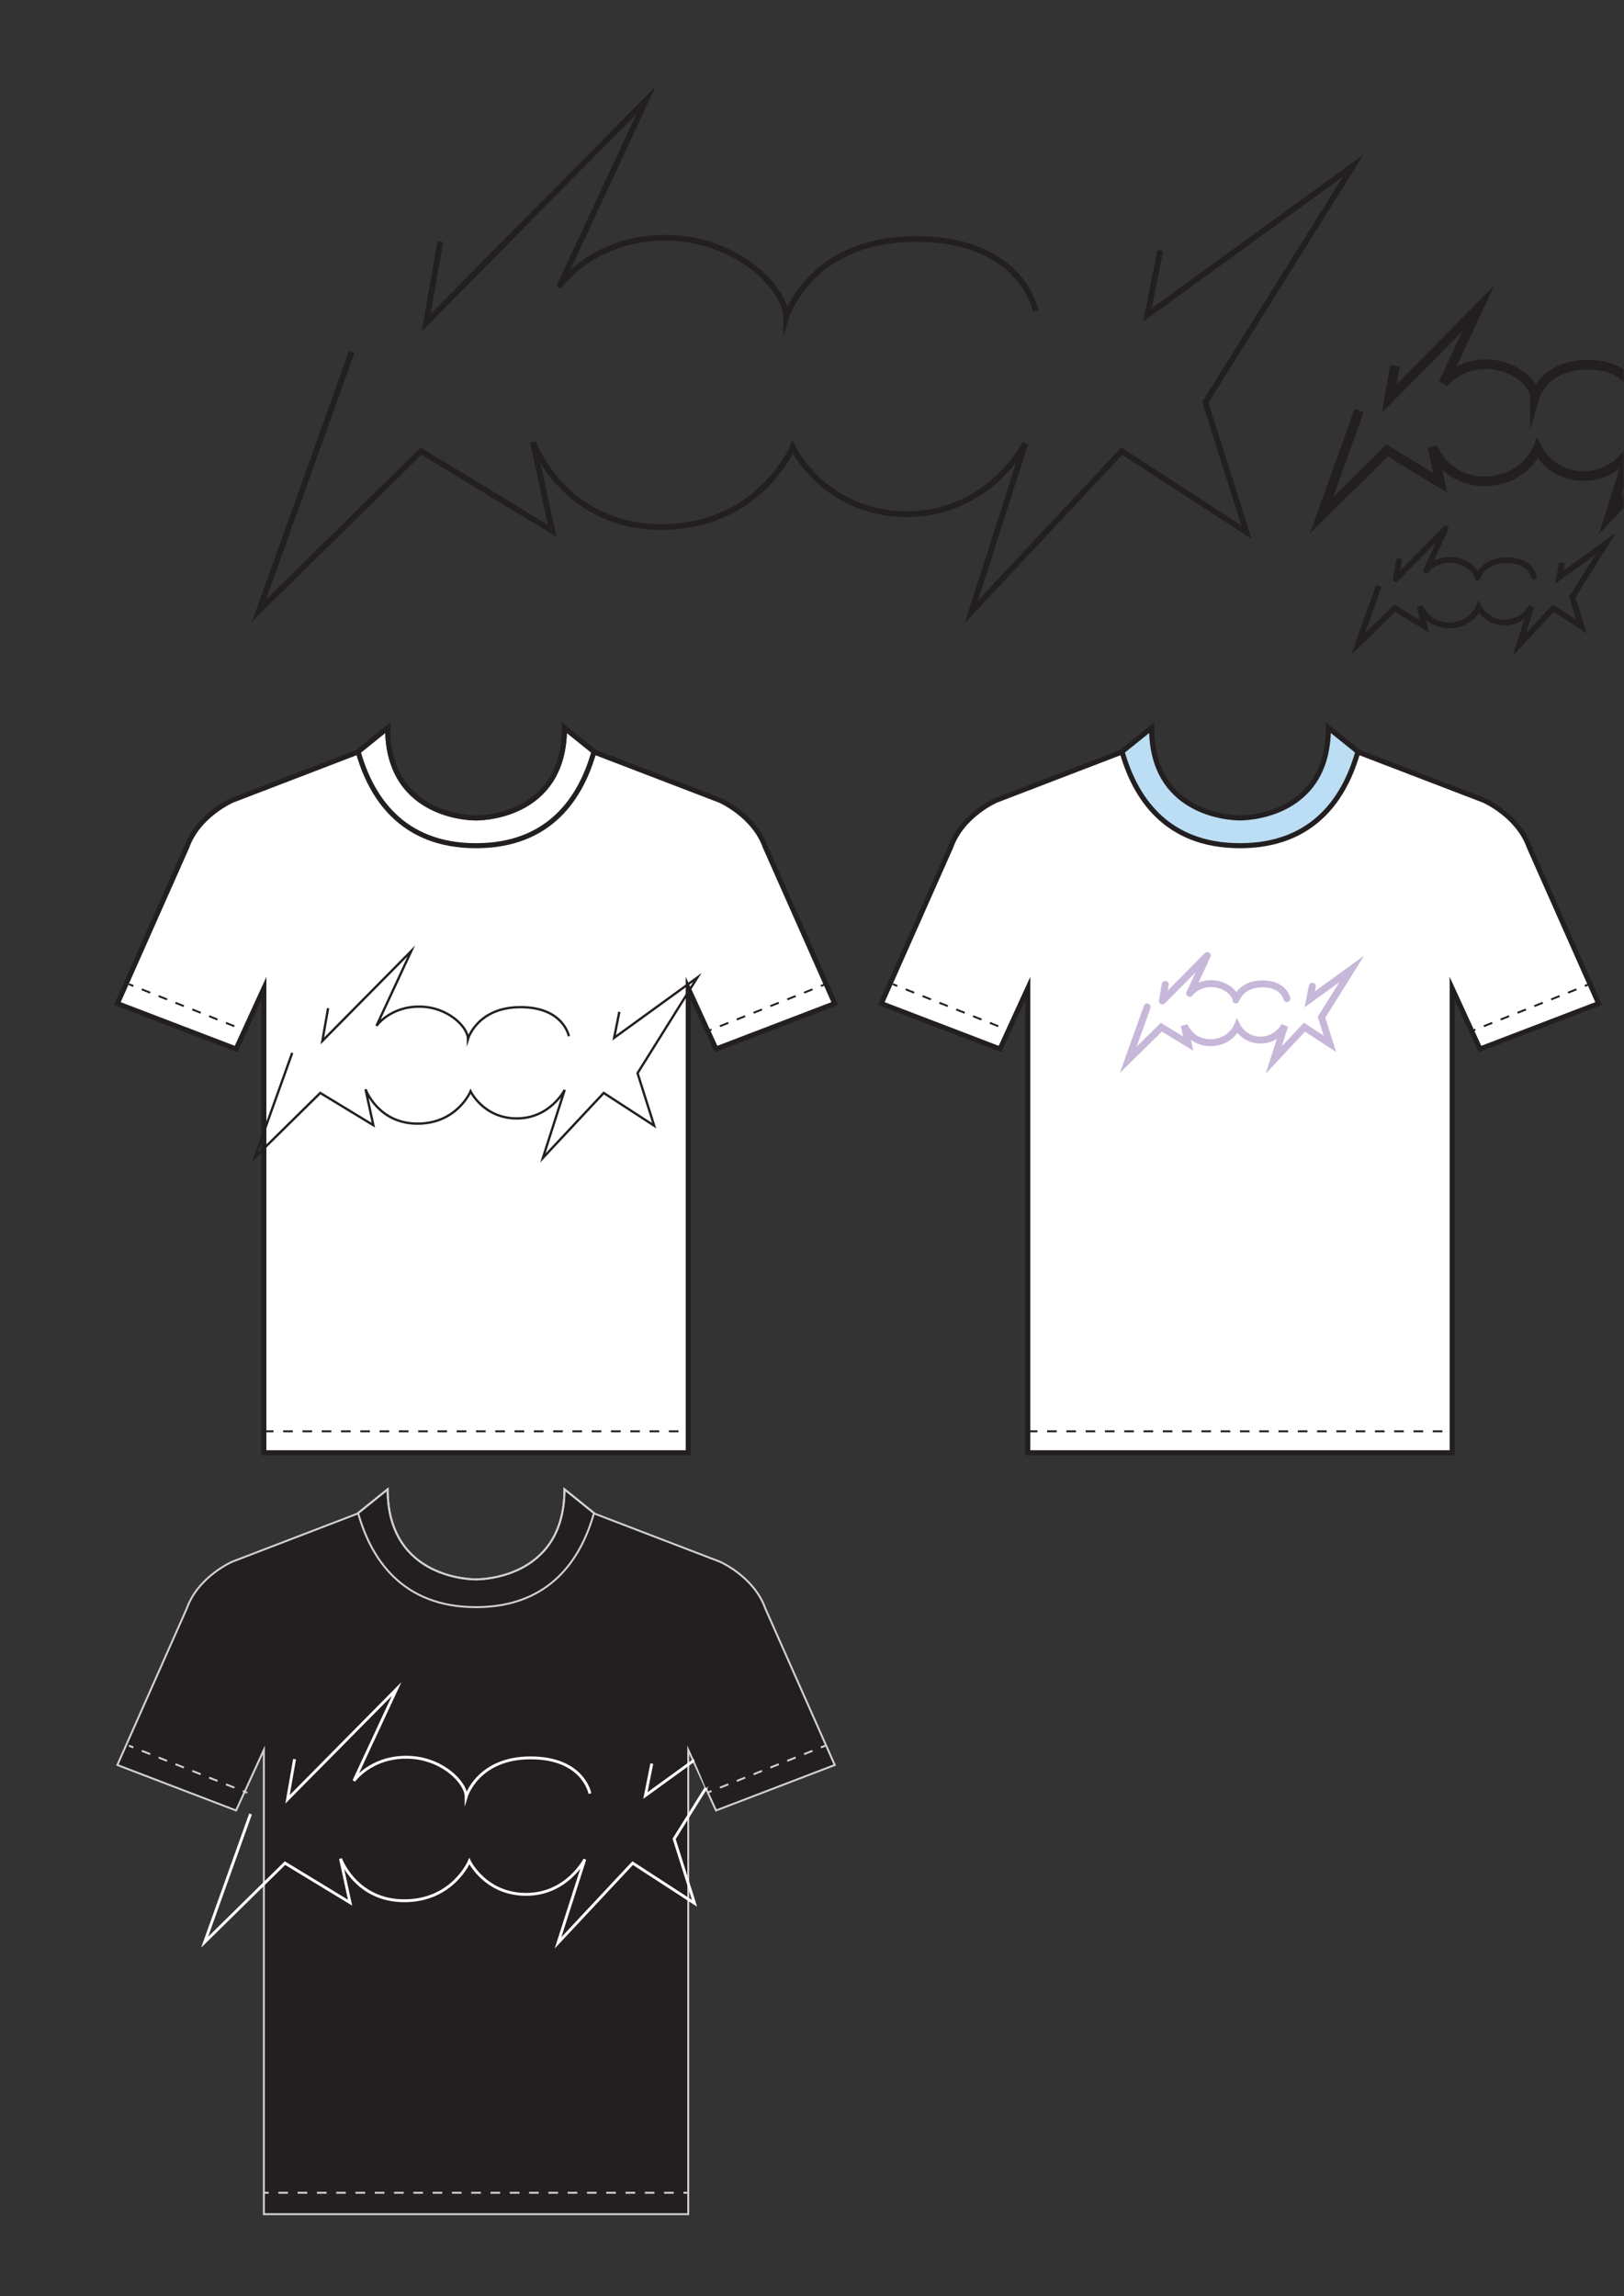 <?xml version="1.0" encoding="UTF-8" standalone="no"?>
<svg
   xmlns:dc="http://purl.org/dc/elements/1.1/"
   xmlns:cc="http://creativecommons.org/ns#"
   xmlns:rdf="http://www.w3.org/1999/02/22-rdf-syntax-ns#"
   xmlns:svg="http://www.w3.org/2000/svg"
   xmlns="http://www.w3.org/2000/svg"
   viewBox="0 0 1122.52 1587.4"
   height="1587.4"
   width="1122.52"
   xml:space="preserve"
   id="svg2"
   version="1.1"><rect x="0" y="0" width="1122.52" height="1587.4" fill="#333333" stroke="none"/><defs
     id="defs6"><clipPath
       id="clipPath18"
       clipPathUnits="userSpaceOnUse"><path
         id="path16"
         d="M 0,1190.55 H 841.89 V 0 H 0 Z" /></clipPath><linearGradient
       id="linearGradient172"
       spreadMethod="pad"
       gradientTransform="matrix(126.652,0,0,126.652,398.351,1534.138)"
       gradientUnits="userSpaceOnUse"
       y2="0"
       x2="1"
       y1="0"
       x1="0"><stop
         id="stop166"
         offset="0"
         style="stop-opacity:1;stop-color:#c7b8da" /><stop
         id="stop168"
         offset="0.349"
         style="stop-opacity:1;stop-color:#9b7cb8" /><stop
         id="stop170"
         offset="1"
         style="stop-opacity:1;stop-color:#662c91" /></linearGradient><linearGradient
       id="linearGradient184"
       spreadMethod="pad"
       gradientTransform="matrix(68.14,0,0,68.14,418.606,1515.25)"
       gradientUnits="userSpaceOnUse"
       y2="0"
       x2="1"
       y1="0"
       x1="0"><stop
         id="stop178"
         offset="0"
         style="stop-opacity:1;stop-color:#c7b8da" /><stop
         id="stop180"
         offset="0.349"
         style="stop-opacity:1;stop-color:#9b7cb8" /><stop
         id="stop182"
         offset="1"
         style="stop-opacity:1;stop-color:#714099" /></linearGradient></defs><g
     transform="matrix(1.333,0,0,-1.333,0,1587.4)"
     id="g10"><g
       id="g12"><g
         clip-path="url(#clipPath18)"
         id="g14"><g
           transform="translate(182.333,1008.217)"
           id="g20"><path
             id="path22"
             style="fill:none;stroke:#231f20;stroke-width:3;stroke-linecap:butt;stroke-linejoin:miter;stroke-miterlimit:10;stroke-dasharray:none;stroke-opacity:1"
             d="m 0,0 -48,-134 84,82.667 68,-41.334 -10,46 c 0,0 16,-44 66.667,-44 50.666,0 68,41.334 68,41.334 0,0 16.666,-34.667 59.333,-34.667 42.667,0 61.333,36.667 61.333,36.667 l -28,-87.334 78,83.334 64.667,-42 L 442.667,-26 519.333,96.667 412.667,19.333 l 6.666,33.334" /></g><g
           transform="translate(228.333,1065.55)"
           id="g24"><path
             id="path26"
             style="fill:none;stroke:#231f20;stroke-width:3;stroke-linecap:butt;stroke-linejoin:miter;stroke-miterlimit:10;stroke-dasharray:none;stroke-opacity:1"
             d="m 0,0 -7.333,-42 114,115.333 -44.667,-96 C 62,-22.667 79.333,2 116.667,2 154,2 179.333,-24.666 179.333,-39.333 c 0,0 12,40.666 67.334,40.666 55.333,0 62,-37.333 62,-37.333" /></g><g
           transform="translate(396.828,751.602)"
           id="g28"><path
             id="path30"
             style="fill:#ffffff;fill-opacity:1;fill-rule:nonzero;stroke:none"
             d="m 0,0 c -5.894,16.594 -23.577,24.232 -23.577,24.232 l -64.838,24.888 -15.718,12.661 c 0,-47.593 -45.846,-46.718 -45.846,-46.718 0,0 -45.845,-0.875 -45.845,46.718 L -211.542,49.12 -276.38,24.232 c 0,0 -17.683,-7.638 -23.578,-24.232 l -36.021,-81.211 61.564,-23.577 14.408,31.436 v -240.804 h 110.028 110.029 v 240.804 l 14.408,-31.436 61.563,23.577 z" /></g><g
           transform="translate(396.828,751.602)"
           id="g32"><path
             id="path34"
             style="fill:none;stroke:#231f20;stroke-width:2.62;stroke-linecap:butt;stroke-linejoin:miter;stroke-miterlimit:10;stroke-dasharray:none;stroke-opacity:1"
             d="m 0,0 c -5.894,16.594 -23.577,24.232 -23.577,24.232 l -64.838,24.888 -15.718,12.661 c 0,-47.593 -45.846,-46.718 -45.846,-46.718 0,0 -45.845,-0.875 -45.845,46.718 L -211.542,49.12 -276.38,24.232 c 0,0 -17.683,-7.638 -23.578,-24.232 l -36.021,-81.211 61.564,-23.577 14.408,31.436 v -240.804 h 110.028 110.029 v 240.804 l 14.408,-31.436 61.563,23.577 z" /></g><g
           transform="translate(308,801.055)"
           id="g36"><path
             id="path38"
             style="fill:none;stroke:#231f20;stroke-width:2.62;stroke-linecap:butt;stroke-linejoin:miter;stroke-miterlimit:10;stroke-dasharray:none;stroke-opacity:1"
             d="m 0,0 -15.305,12.328 c 0,-47.593 -45.845,-46.718 -45.845,-46.718 0,0 -45.846,-0.875 -45.846,46.718 L -122.301,0 c 6.606,-23.532 22.652,-48.798 61.151,-48.798 38.499,0 54.546,25.266 61.15,48.798 z" /></g><g
           transform="translate(151.517,644.799)"
           id="g40"><path
             id="path42"
             style="fill:none;stroke:#231f20;stroke-width:1.214;stroke-linecap:butt;stroke-linejoin:miter;stroke-miterlimit:10;stroke-dasharray:none;stroke-opacity:1"
             d="m 0,0 -19.417,-54.206 33.98,33.44 27.507,-16.719 -4.045,18.607 c 0,0 6.473,-17.799 26.969,-17.799 20.495,0 27.506,16.721 27.506,16.721 0,0 6.743,-14.023 24.002,-14.023 17.26,0 24.811,14.832 24.811,14.832 l -11.326,-35.329 31.553,33.71 26.159,-16.989 -8.63,27.237 31.014,49.622 -43.15,-31.284 2.697,13.485" /></g><g
           transform="translate(170.125,667.991)"
           id="g44"><path
             id="path46"
             style="fill:none;stroke:#231f20;stroke-width:1.214;stroke-linecap:butt;stroke-linejoin:miter;stroke-miterlimit:10;stroke-dasharray:none;stroke-opacity:1"
             d="M 0,0 -2.967,-16.99 43.149,29.665 25.08,-9.169 c 0,0 7.012,9.978 22.114,9.978 15.102,0 25.35,-10.788 25.35,-16.72 0,0 4.854,16.45 27.239,16.45 22.383,0 25.08,-15.102 25.08,-15.102" /></g><g
           transform="translate(704.742,977.96)"
           id="g48"><path
             id="path50"
             style="fill:none;stroke:#231f20;stroke-width:5;stroke-linecap:butt;stroke-linejoin:miter;stroke-miterlimit:10;stroke-dasharray:none;stroke-opacity:1"
             d="m 0,0 -19.417,-54.206 33.98,33.44 27.507,-16.719 -4.045,18.607 c 0,0 6.473,-17.799 26.969,-17.799 20.494,0 27.506,16.721 27.506,16.721 0,0 6.742,-14.023 24.002,-14.023 17.26,0 24.81,14.832 24.81,14.832 l -11.326,-35.329 31.553,33.71 26.16,-16.989 -8.631,27.237 31.014,49.622 -43.148,-31.284 2.697,13.485" /></g><g
           transform="translate(723.351,1001.153)"
           id="g52"><path
             id="path54"
             style="fill:none;stroke:#231f20;stroke-width:5;stroke-linecap:butt;stroke-linejoin:miter;stroke-miterlimit:10;stroke-dasharray:none;stroke-opacity:1"
             d="M 0,0 -2.967,-16.99 43.149,29.665 25.08,-9.169 c 0,0 7.012,9.978 22.114,9.978 15.102,0 25.35,-10.788 25.35,-16.72 0,0 4.853,16.45 27.238,16.45 22.383,0 25.08,-15.102 25.08,-15.102" /></g><g
           transform="translate(66.843,680.424)"
           id="g56"><path
             id="path58"
             style="fill:#231f20;fill-opacity:1;fill-rule:nonzero;stroke:none"
             d="M 0,0 61.364,-24.447" /></g><g
           transform="translate(66.843,680.424)"
           id="g60"><path
             id="path62"
             style="fill:none;stroke:#231f20;stroke-width:1;stroke-linecap:butt;stroke-linejoin:miter;stroke-miterlimit:10;stroke-dasharray:none;stroke-opacity:1"
             d="M 0,0 2.322,-0.925" /></g><g
           transform="translate(73.528,677.76)"
           id="g64"><path
             id="path66"
             style="fill:none;stroke:#231f20;stroke-width:1;stroke-linecap:butt;stroke-linejoin:miter;stroke-miterlimit:10;stroke-dasharray:4.697, 4.697;stroke-dashoffset:0;stroke-opacity:1"
             d="M 0,0 50.175,-19.989" /></g><g
           transform="translate(125.885,656.902)"
           id="g68"><path
             id="path70"
             style="fill:none;stroke:#231f20;stroke-width:1;stroke-linecap:butt;stroke-linejoin:miter;stroke-miterlimit:10;stroke-dasharray:none;stroke-opacity:1"
             d="M 0,0 2.322,-0.925" /></g><g
           transform="translate(427.984,680.424)"
           id="g72"><path
             id="path74"
             style="fill:#231f20;fill-opacity:1;fill-rule:nonzero;stroke:none"
             d="M 0,0 -61.364,-24.447" /></g><g
           transform="translate(427.984,680.424)"
           id="g76"><path
             id="path78"
             style="fill:none;stroke:#231f20;stroke-width:1;stroke-linecap:butt;stroke-linejoin:miter;stroke-miterlimit:10;stroke-dasharray:none;stroke-opacity:1"
             d="M 0,0 -2.322,-0.925" /></g><g
           transform="translate(421.299,677.76)"
           id="g80"><path
             id="path82"
             style="fill:none;stroke:#231f20;stroke-width:1;stroke-linecap:butt;stroke-linejoin:miter;stroke-miterlimit:10;stroke-dasharray:4.697, 4.697;stroke-dashoffset:0;stroke-opacity:1"
             d="M 0,0 -50.175,-19.989" /></g><g
           transform="translate(368.943,656.902)"
           id="g84"><path
             id="path86"
             style="fill:none;stroke:#231f20;stroke-width:1;stroke-linecap:butt;stroke-linejoin:miter;stroke-miterlimit:10;stroke-dasharray:none;stroke-opacity:1"
             d="M 0,0 -2.322,-0.925" /></g><g
           transform="translate(136.821,448.55)"
           id="g88"><path
             id="path90"
             style="fill:#231f20;fill-opacity:1;fill-rule:nonzero;stroke:#231f20;stroke-width:1;stroke-linecap:butt;stroke-linejoin:miter;stroke-miterlimit:10;stroke-dasharray:5;stroke-dashoffset:0;stroke-opacity:1"
             d="M 0,0 H 220.057" /></g><g
           transform="translate(396.828,356.706)"
           id="g92"><path
             id="path94"
             style="fill:#231f20;fill-opacity:1;fill-rule:nonzero;stroke:none"
             d="m 0,0 c -5.894,16.594 -23.577,24.232 -23.577,24.232 l -64.838,24.888 -15.718,12.661 c 0,-47.593 -45.846,-46.718 -45.846,-46.718 0,0 -45.845,-0.875 -45.845,46.718 L -211.542,49.12 -276.38,24.232 c 0,0 -17.683,-7.638 -23.578,-24.232 l -36.021,-81.211 61.564,-23.577 14.408,31.436 v -240.804 h 110.028 110.029 v 240.804 l 14.408,-31.436 61.563,23.577 z" /></g><g
           transform="translate(396.828,356.706)"
           id="g96"><path
             id="path98"
             style="fill:none;stroke:#d1d1d2;stroke-width:1;stroke-linecap:butt;stroke-linejoin:miter;stroke-miterlimit:10;stroke-dasharray:none;stroke-opacity:1"
             d="m 0,0 c -5.894,16.594 -23.577,24.232 -23.577,24.232 l -64.838,24.888 -15.718,12.661 c 0,-47.593 -45.846,-46.718 -45.846,-46.718 0,0 -45.845,-0.875 -45.845,46.718 L -211.542,49.12 -276.38,24.232 c 0,0 -17.683,-7.638 -23.578,-24.232 l -36.021,-81.211 61.564,-23.577 14.408,31.436 v -240.804 h 110.028 110.029 v 240.804 l 14.408,-31.436 61.563,23.577 z" /></g><g
           transform="translate(308,406.159)"
           id="g100"><path
             id="path102"
             style="fill:none;stroke:#d1d1d2;stroke-width:1;stroke-linecap:butt;stroke-linejoin:miter;stroke-miterlimit:10;stroke-dasharray:none;stroke-opacity:1"
             d="m 0,0 -15.305,12.328 c 0,-47.593 -45.845,-46.718 -45.845,-46.718 0,0 -45.846,-0.875 -45.846,46.718 L -122.301,0 c 6.606,-23.532 22.652,-48.798 61.151,-48.798 38.499,0 54.546,25.266 61.15,48.798 z" /></g><g
           transform="translate(129.917,250.087)"
           id="g104"><path
             id="path106"
             style="fill:none;stroke:#ffffff;stroke-width:1.489;stroke-linecap:butt;stroke-linejoin:miter;stroke-miterlimit:10;stroke-dasharray:none;stroke-opacity:1"
             d="m 0,0 -23.816,-66.488 41.679,41.017 33.74,-20.508 -4.962,22.824 c 0,0 7.939,-21.832 33.079,-21.832 25.139,0 33.739,20.509 33.739,20.509 0,0 8.27,-17.201 29.441,-17.201 21.17,0 30.432,18.193 30.432,18.193 l -13.893,-43.332 38.702,41.347 32.087,-20.839 -10.585,33.41 38.04,60.863 -52.926,-38.371 3.308,16.54" /></g><g
           transform="translate(152.741,278.534)"
           id="g108"><path
             id="path110"
             style="fill:none;stroke:#ffffff;stroke-width:1.489;stroke-linecap:butt;stroke-linejoin:miter;stroke-miterlimit:10;stroke-dasharray:none;stroke-opacity:1"
             d="M 0,0 -3.639,-20.84 52.926,36.387 30.763,-11.246 c 0,0 8.6,12.237 27.124,12.237 18.525,0 31.094,-13.23 31.094,-20.508 0,0 5.954,20.178 33.411,20.178 27.454,0 30.762,-18.523 30.762,-18.523" /></g><g
           transform="translate(66.843,285.528)"
           id="g112"><path
             id="path114"
             style="fill:none;stroke:#d1d1d2;stroke-width:1;stroke-linecap:butt;stroke-linejoin:miter;stroke-miterlimit:10;stroke-dasharray:none;stroke-opacity:1"
             d="M 0,0 2.322,-0.926" /></g><g
           transform="translate(73.528,282.865)"
           id="g116"><path
             id="path118"
             style="fill:none;stroke:#d1d1d2;stroke-width:1;stroke-linecap:butt;stroke-linejoin:miter;stroke-miterlimit:10;stroke-dasharray:4.697, 4.697;stroke-dashoffset:0;stroke-opacity:1"
             d="M 0,0 50.175,-19.99" /></g><g
           transform="translate(125.885,262.007)"
           id="g120"><path
             id="path122"
             style="fill:none;stroke:#d1d1d2;stroke-width:1;stroke-linecap:butt;stroke-linejoin:miter;stroke-miterlimit:10;stroke-dasharray:none;stroke-opacity:1"
             d="M 0,0 2.322,-0.926" /></g><g
           transform="translate(427.984,285.528)"
           id="g124"><path
             id="path126"
             style="fill:none;stroke:#d1d1d2;stroke-width:1;stroke-linecap:butt;stroke-linejoin:miter;stroke-miterlimit:10;stroke-dasharray:none;stroke-opacity:1"
             d="M 0,0 -2.322,-0.926" /></g><g
           transform="translate(421.299,282.865)"
           id="g128"><path
             id="path130"
             style="fill:none;stroke:#d1d1d2;stroke-width:1;stroke-linecap:butt;stroke-linejoin:miter;stroke-miterlimit:10;stroke-dasharray:4.696, 4.696;stroke-dashoffset:0;stroke-opacity:1"
             d="M 0,0 -50.174,-19.99" /></g><g
           transform="translate(368.943,262.007)"
           id="g132"><path
             id="path134"
             style="fill:none;stroke:#d1d1d2;stroke-width:1;stroke-linecap:butt;stroke-linejoin:miter;stroke-miterlimit:10;stroke-dasharray:none;stroke-opacity:1"
             d="M 0,0 -2.322,-0.926" /></g><g
           transform="translate(136.821,53.654)"
           id="g136"><path
             id="path138"
             style="fill:none;stroke:#d1d1d2;stroke-width:1;stroke-linecap:butt;stroke-linejoin:miter;stroke-miterlimit:10;stroke-dasharray:none;stroke-opacity:1"
             d="M 0,0 H 2.5" /></g><g
           transform="translate(144.323,53.654)"
           id="g140"><path
             id="path142"
             style="fill:none;stroke:#d1d1d2;stroke-width:1;stroke-linecap:butt;stroke-linejoin:miter;stroke-miterlimit:10;stroke-dasharray:5.001, 5.001;stroke-dashoffset:0;stroke-opacity:1"
             d="M 0,0 H 207.555" /></g><g
           transform="translate(354.378,53.654)"
           id="g144"><path
             id="path146"
             style="fill:none;stroke:#d1d1d2;stroke-width:1;stroke-linecap:butt;stroke-linejoin:miter;stroke-miterlimit:10;stroke-dasharray:none;stroke-opacity:1"
             d="M 0,0 H 2.5" /></g><g
           transform="translate(792.95,751.602)"
           id="g148"><path
             id="path150"
             style="fill:#ffffff;fill-opacity:1;fill-rule:nonzero;stroke:none"
             d="m 0,0 c -5.894,16.594 -23.577,24.232 -23.577,24.232 l -64.838,24.888 -15.718,12.661 c 0,-47.593 -45.846,-46.718 -45.846,-46.718 0,0 -45.844,-0.875 -45.844,46.718 L -211.542,49.12 -276.38,24.232 c 0,0 -17.683,-7.638 -23.578,-24.232 l -36.021,-81.211 61.564,-23.577 14.408,31.436 v -240.804 h 110.028 110.029 v 240.804 l 14.408,-31.436 61.563,23.577 z" /></g><g
           transform="translate(792.95,751.602)"
           id="g152"><path
             id="path154"
             style="fill:none;stroke:#231f20;stroke-width:2.62;stroke-linecap:butt;stroke-linejoin:miter;stroke-miterlimit:10;stroke-dasharray:none;stroke-opacity:1"
             d="m 0,0 c -5.894,16.594 -23.577,24.232 -23.577,24.232 l -64.838,24.888 -15.718,12.661 c 0,-47.593 -45.846,-46.718 -45.846,-46.718 0,0 -45.844,-0.875 -45.844,46.718 L -211.542,49.12 -276.38,24.232 c 0,0 -17.683,-7.638 -23.578,-24.232 l -36.021,-81.211 61.564,-23.577 14.408,31.436 v -240.804 h 110.028 110.029 v 240.804 l 14.408,-31.436 61.563,23.577 z" /></g><g
           transform="translate(704.122,801.055)"
           id="g156"><path
             id="path158"
             style="fill:#bbdef5;fill-opacity:1;fill-rule:nonzero;stroke:none"
             d="m 0,0 -15.305,12.328 c 0,-47.593 -45.845,-46.718 -45.845,-46.718 0,0 -45.845,-0.875 -45.845,46.718 L -122.301,0 c 6.607,-23.532 22.652,-48.798 61.151,-48.798 38.499,0 54.546,25.266 61.15,48.798" /></g><g
           transform="translate(704.122,801.055)"
           id="g160"><path
             id="path162"
             style="fill:none;stroke:#231f20;stroke-width:2.62;stroke-linecap:butt;stroke-linejoin:miter;stroke-miterlimit:10;stroke-dasharray:none;stroke-opacity:1"
             d="m 0,0 -15.305,12.328 c 0,-47.593 -45.845,-46.718 -45.845,-46.718 0,0 -45.845,-0.875 -45.845,46.718 L -122.301,0 c 6.607,-23.532 22.652,-48.798 61.151,-48.798 38.499,0 54.546,25.266 61.15,48.798 z" /></g><g
           transform="translate(594.844,668.608)"
           id="g164"><path
             id="path174"
             style="fill:none;stroke:url(#linearGradient172);stroke-width:3.606;stroke-linecap:round;stroke-linejoin:miter;stroke-miterlimit:10;stroke-dasharray:none;stroke-opacity:1"
             d="m 0,0 -9.803,-27.366 17.155,16.883 13.887,-8.441 -2.043,9.394 c 0,0 3.268,-8.986 13.616,-8.986 10.346,0 13.886,8.442 13.886,8.442 0,0 3.405,-7.08 12.117,-7.08 8.714,0 12.526,7.487 12.526,7.487 l -5.718,-17.834 15.93,17.018 13.206,-8.577 -4.357,13.75 15.658,25.052 -21.785,-15.794 1.362,6.808" /></g><g
           transform="translate(604.238,680.317)"
           id="g176"><path
             id="path186"
             style="fill:none;stroke:url(#linearGradient184);stroke-width:3.606;stroke-linecap:round;stroke-linejoin:round;stroke-miterlimit:10;stroke-dasharray:none;stroke-opacity:1"
             d="M 0,0 -1.498,-8.578 21.783,14.976 12.661,-4.629 c 0,0 3.54,5.037 11.164,5.037 7.624,0 12.798,-5.446 12.798,-8.441 0,0 2.451,8.305 13.752,8.305 11.3,0 12.661,-7.624 12.661,-7.624" /></g><g
           transform="translate(714.996,887.059)"
           id="g188"><path
             id="path190"
             style="fill:none;stroke:#231f20;stroke-width:3;stroke-linecap:butt;stroke-linejoin:miter;stroke-miterlimit:10;stroke-dasharray:none;stroke-opacity:1"
             d="m 0,0 -10.874,-30.358 19.03,18.728 15.406,-9.364 -2.266,10.421 c 0,0 3.625,-9.968 15.103,-9.968 11.479,0 15.406,9.365 15.406,9.365 0,0 3.776,-7.854 13.442,-7.854 9.666,0 13.895,8.306 13.895,8.306 L 72.799,-30.509 90.47,-11.63 105.12,-21.145 100.287,-5.89 117.656,21.9 93.49,4.38 l 1.511,7.552" /></g><g
           transform="translate(725.418,900.047)"
           id="g192"><path
             id="path194"
             style="fill:none;stroke:#231f20;stroke-width:3;stroke-linecap:round;stroke-linejoin:round;stroke-miterlimit:10;stroke-dasharray:none;stroke-opacity:1"
             d="M 0,0 -1.661,-9.515 24.165,16.614 14.046,-5.135 c 0,0 3.927,5.588 12.385,5.588 8.458,0 14.197,-6.041 14.197,-9.364 0,0 2.719,9.213 15.255,9.213 12.535,0 14.046,-8.458 14.046,-8.458" /></g><g
           transform="translate(462.965,680.424)"
           id="g196"><path
             id="path198"
             style="fill:#231f20;fill-opacity:1;fill-rule:nonzero;stroke:none"
             d="M 0,0 61.364,-24.447" /></g><g
           transform="translate(462.965,680.424)"
           id="g200"><path
             id="path202"
             style="fill:none;stroke:#231f20;stroke-width:1;stroke-linecap:butt;stroke-linejoin:miter;stroke-miterlimit:10;stroke-dasharray:none;stroke-opacity:1"
             d="M 0,0 2.322,-0.925" /></g><g
           transform="translate(469.65,677.76)"
           id="g204"><path
             id="path206"
             style="fill:none;stroke:#231f20;stroke-width:1;stroke-linecap:butt;stroke-linejoin:miter;stroke-miterlimit:10;stroke-dasharray:4.697, 4.697;stroke-dashoffset:0;stroke-opacity:1"
             d="M 0,0 50.175,-19.989" /></g><g
           transform="translate(522.007,656.902)"
           id="g208"><path
             id="path210"
             style="fill:none;stroke:#231f20;stroke-width:1;stroke-linecap:butt;stroke-linejoin:miter;stroke-miterlimit:10;stroke-dasharray:none;stroke-opacity:1"
             d="M 0,0 2.322,-0.925" /></g><g
           transform="translate(824.106,680.424)"
           id="g212"><path
             id="path214"
             style="fill:#231f20;fill-opacity:1;fill-rule:nonzero;stroke:none"
             d="M 0,0 -61.364,-24.447" /></g><g
           transform="translate(824.106,680.424)"
           id="g216"><path
             id="path218"
             style="fill:none;stroke:#231f20;stroke-width:1;stroke-linecap:butt;stroke-linejoin:miter;stroke-miterlimit:10;stroke-dasharray:none;stroke-opacity:1"
             d="M 0,0 -2.322,-0.925" /></g><g
           transform="translate(817.422,677.76)"
           id="g220"><path
             id="path222"
             style="fill:none;stroke:#231f20;stroke-width:1;stroke-linecap:butt;stroke-linejoin:miter;stroke-miterlimit:10;stroke-dasharray:4.697, 4.697;stroke-dashoffset:0;stroke-opacity:1"
             d="M 0,0 -50.176,-19.989" /></g><g
           transform="translate(765.064,656.902)"
           id="g224"><path
             id="path226"
             style="fill:none;stroke:#231f20;stroke-width:1;stroke-linecap:butt;stroke-linejoin:miter;stroke-miterlimit:10;stroke-dasharray:none;stroke-opacity:1"
             d="M 0,0 -2.322,-0.925" /></g><g
           transform="translate(532.943,448.55)"
           id="g228"><path
             id="path230"
             style="fill:#231f20;fill-opacity:1;fill-rule:nonzero;stroke:#231f20;stroke-width:1;stroke-linecap:butt;stroke-linejoin:miter;stroke-miterlimit:10;stroke-dasharray:5;stroke-dashoffset:0;stroke-opacity:1"
             d="M 0,0 H 220.057" /></g><g
           transform="translate(356.878,285.528)"
           id="g232"><path
             id="path234"
             style="fill:#231f20;fill-opacity:1;fill-rule:nonzero;stroke:none"
             d="M 0,0 9.111,-22.054 47.456,0.779 36.122,33.021 Z" /></g></g></g></g></svg>